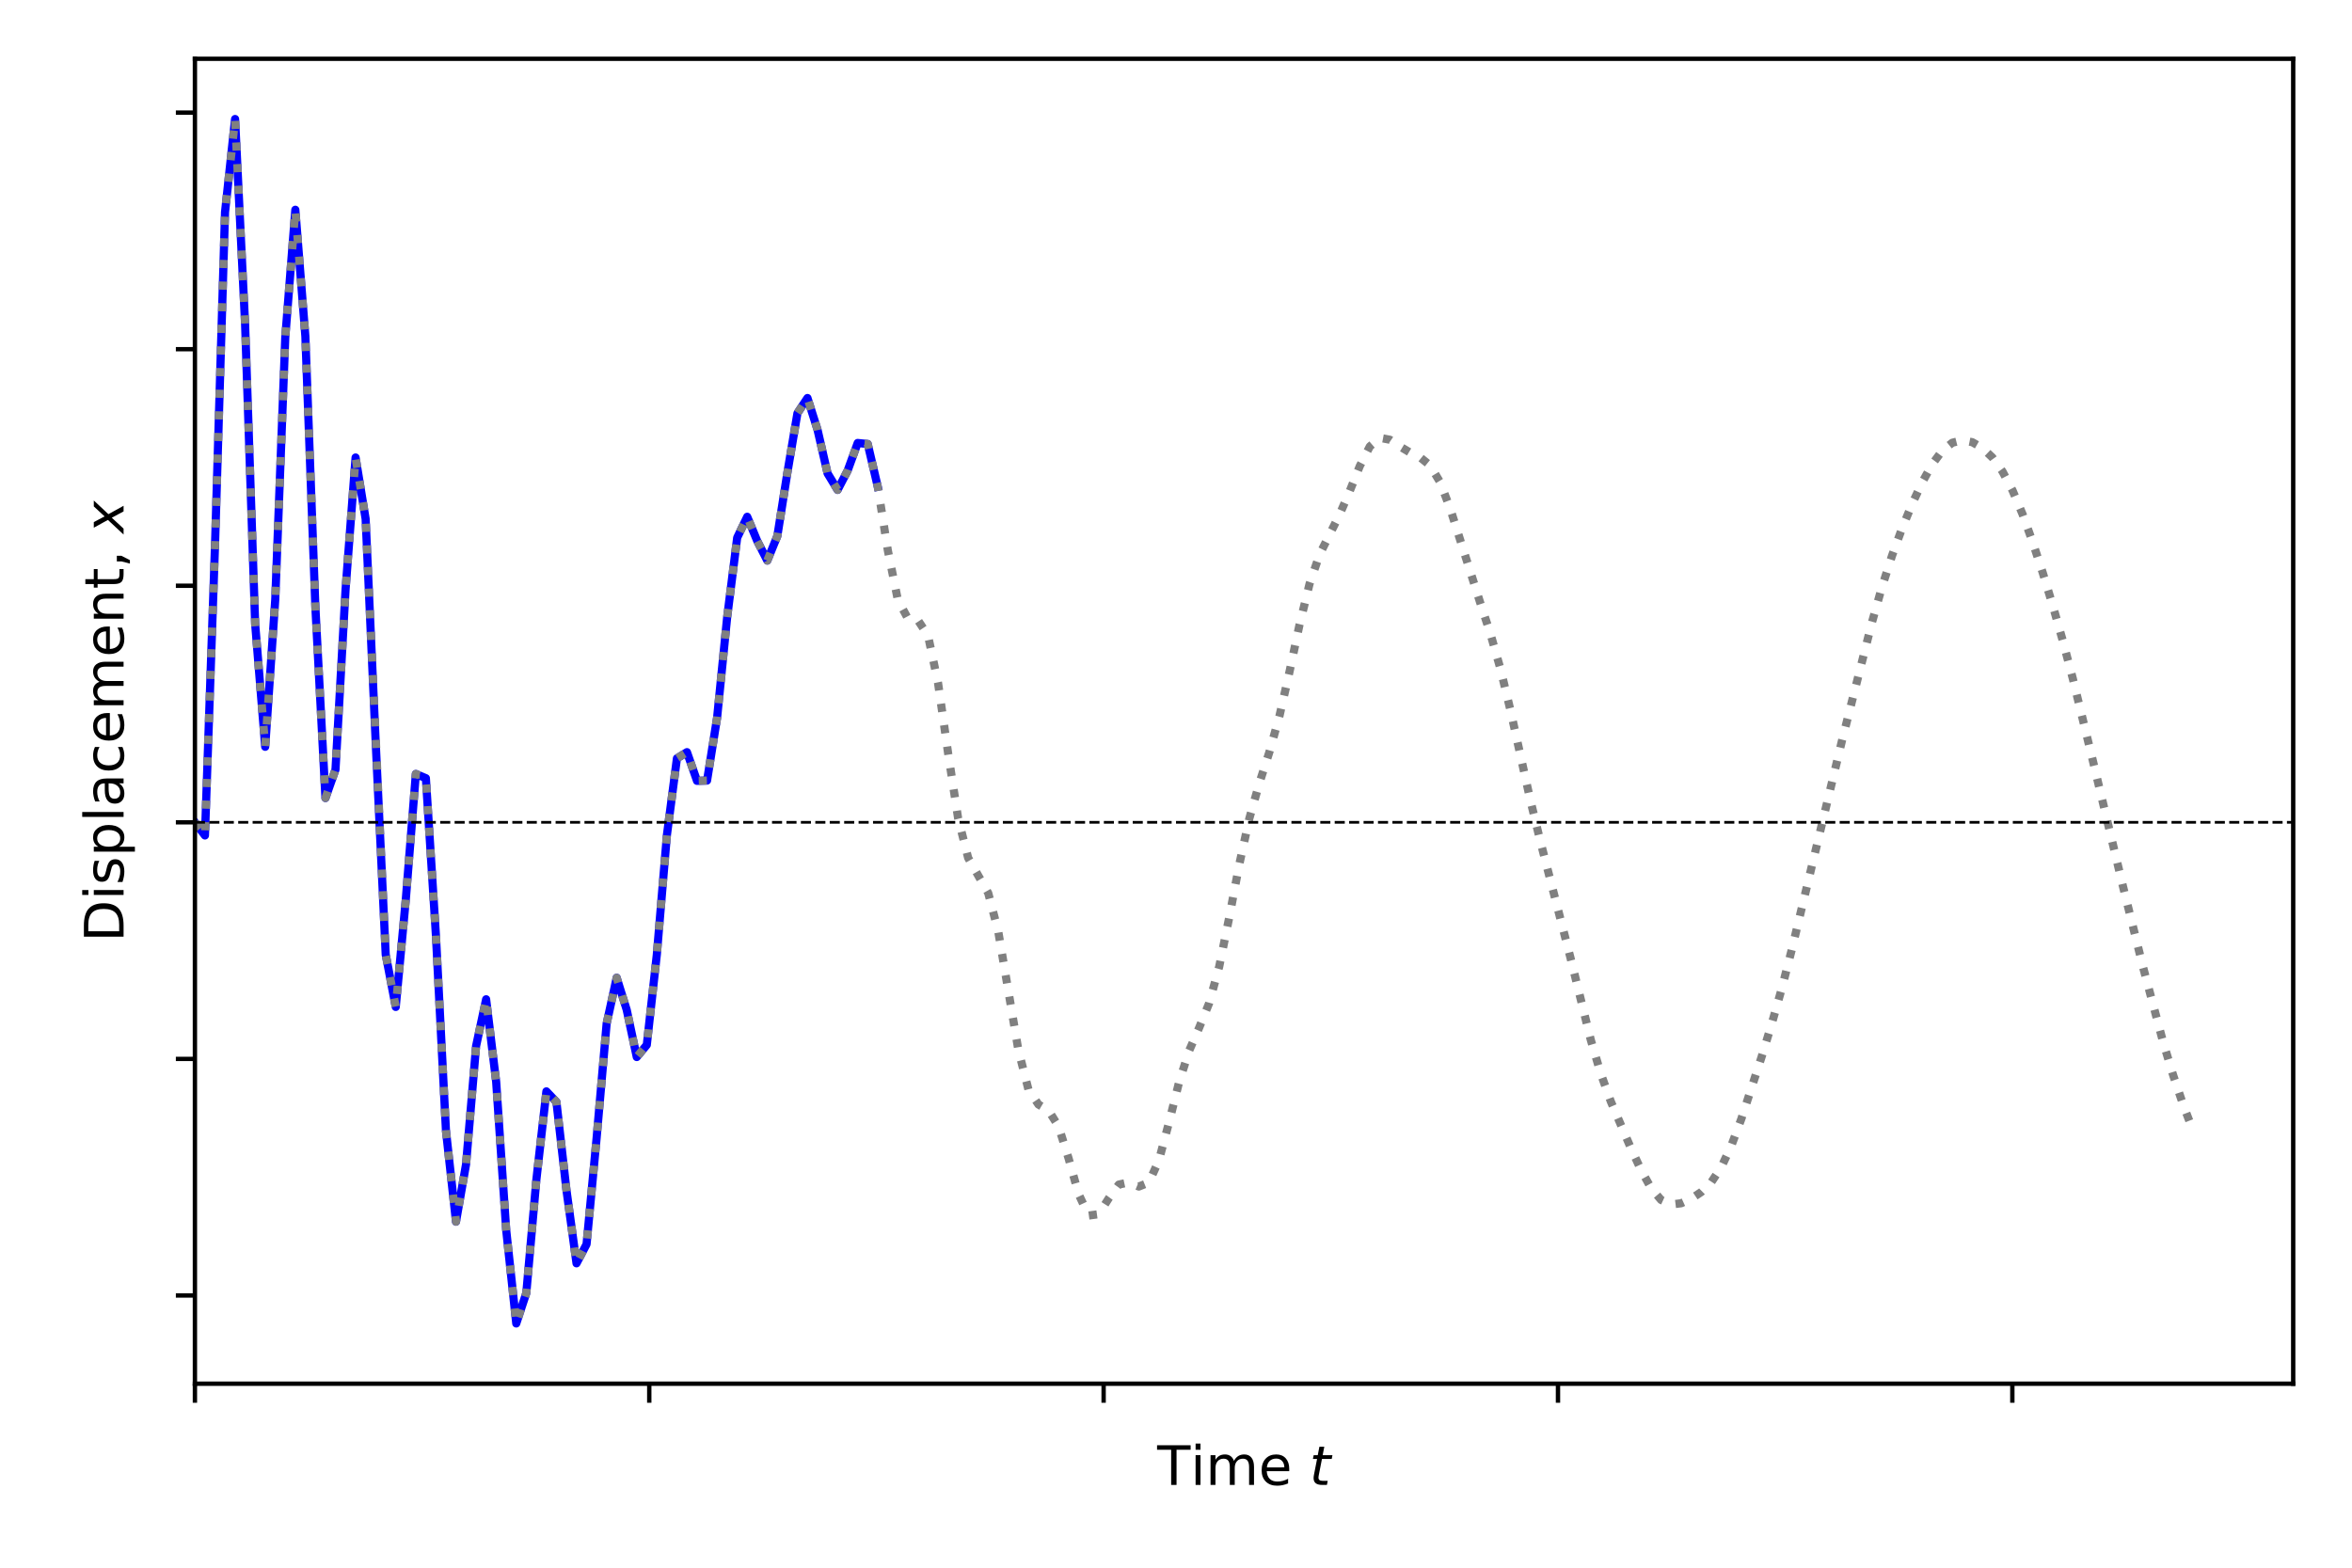 <?xml version="1.0" encoding="utf-8" standalone="no"?>
<!DOCTYPE svg PUBLIC "-//W3C//DTD SVG 1.1//EN"
  "http://www.w3.org/Graphics/SVG/1.1/DTD/svg11.dtd">
<!-- Created with matplotlib (https://matplotlib.org/) -->
<svg height="288pt" version="1.1" viewBox="0 0 432 288" width="432pt" xmlns="http://www.w3.org/2000/svg" xmlns:xlink="http://www.w3.org/1999/xlink">
 <defs>
  <style type="text/css">
*{stroke-linecap:butt;stroke-linejoin:round;}
  </style>
 </defs>
 <g id="figure_1">
  <g id="patch_1">
   <path d="M 0 288 
L 432 288 
L 432 0 
L 0 0 
z
" style="fill:none;"/>
  </g>
  <g id="axes_1">
   <g id="patch_2">
    <path d="M 35.8 254.2 
L 421.2 254.2 
L 421.2 10.8 
L 35.8 10.8 
z
" style="fill:none;"/>
   </g>
   <g id="matplotlib.axis_1">
    <g id="xtick_1">
     <g id="line2d_1">
      <defs>
       <path d="M 0 0 
L 0 3.5 
" id="maba5021317" style="stroke:#000000;stroke-width:0.8;"/>
      </defs>
      <g>
       <use style="stroke:#000000;stroke-width:0.8;" x="35.8" xlink:href="#maba5021317" y="254.2"/>
      </g>
     </g>
    </g>
    <g id="xtick_2">
     <g id="line2d_2">
      <g>
       <use style="stroke:#000000;stroke-width:0.8;" x="119.253" xlink:href="#maba5021317" y="254.2"/>
      </g>
     </g>
    </g>
    <g id="xtick_3">
     <g id="line2d_3">
      <g>
       <use style="stroke:#000000;stroke-width:0.8;" x="202.707" xlink:href="#maba5021317" y="254.2"/>
      </g>
     </g>
    </g>
    <g id="xtick_4">
     <g id="line2d_4">
      <g>
       <use style="stroke:#000000;stroke-width:0.8;" x="286.16" xlink:href="#maba5021317" y="254.2"/>
      </g>
     </g>
    </g>
    <g id="xtick_5">
     <g id="line2d_5">
      <g>
       <use style="stroke:#000000;stroke-width:0.8;" x="369.614" xlink:href="#maba5021317" y="254.2"/>
      </g>
     </g>
    </g>
    <g id="text_1">
     <!-- Time $t$ -->
     <defs>
      <path d="M -0.297 72.906 
L 61.375 72.906 
L 61.375 64.594 
L 35.5 64.594 
L 35.5 0 
L 25.594 0 
L 25.594 64.594 
L -0.297 64.594 
z
" id="DejaVuSans-84"/>
      <path d="M 9.422 54.688 
L 18.406 54.688 
L 18.406 0 
L 9.422 0 
z
M 9.422 75.984 
L 18.406 75.984 
L 18.406 64.594 
L 9.422 64.594 
z
" id="DejaVuSans-105"/>
      <path d="M 52 44.188 
Q 55.375 50.25 60.062 53.125 
Q 64.75 56 71.094 56 
Q 79.641 56 84.281 50.016 
Q 88.922 44.047 88.922 33.016 
L 88.922 0 
L 79.891 0 
L 79.891 32.719 
Q 79.891 40.578 77.094 44.375 
Q 74.312 48.188 68.609 48.188 
Q 61.625 48.188 57.562 43.547 
Q 53.516 38.922 53.516 30.906 
L 53.516 0 
L 44.484 0 
L 44.484 32.719 
Q 44.484 40.625 41.703 44.406 
Q 38.922 48.188 33.109 48.188 
Q 26.219 48.188 22.156 43.531 
Q 18.109 38.875 18.109 30.906 
L 18.109 0 
L 9.078 0 
L 9.078 54.688 
L 18.109 54.688 
L 18.109 46.188 
Q 21.188 51.219 25.484 53.609 
Q 29.781 56 35.688 56 
Q 41.656 56 45.828 52.969 
Q 50 49.953 52 44.188 
z
" id="DejaVuSans-109"/>
      <path d="M 56.203 29.594 
L 56.203 25.203 
L 14.891 25.203 
Q 15.484 15.922 20.484 11.062 
Q 25.484 6.203 34.422 6.203 
Q 39.594 6.203 44.453 7.469 
Q 49.312 8.734 54.109 11.281 
L 54.109 2.781 
Q 49.266 0.734 44.188 -0.344 
Q 39.109 -1.422 33.891 -1.422 
Q 20.797 -1.422 13.156 6.188 
Q 5.516 13.812 5.516 26.812 
Q 5.516 40.234 12.766 48.109 
Q 20.016 56 32.328 56 
Q 43.359 56 49.781 48.891 
Q 56.203 41.797 56.203 29.594 
z
M 47.219 32.234 
Q 47.125 39.594 43.094 43.984 
Q 39.062 48.391 32.422 48.391 
Q 24.906 48.391 20.391 44.141 
Q 15.875 39.891 15.188 32.172 
z
" id="DejaVuSans-101"/>
      <path id="DejaVuSans-32"/>
      <path d="M 42.281 54.688 
L 40.922 47.703 
L 23 47.703 
L 17.188 18.016 
Q 16.891 16.359 16.75 15.234 
Q 16.609 14.109 16.609 13.484 
Q 16.609 10.359 18.484 8.938 
Q 20.359 7.516 24.516 7.516 
L 33.594 7.516 
L 32.078 0 
L 23.484 0 
Q 15.484 0 11.547 3.125 
Q 7.625 6.25 7.625 12.594 
Q 7.625 13.719 7.766 15.062 
Q 7.906 16.406 8.203 18.016 
L 14.016 47.703 
L 6.391 47.703 
L 7.812 54.688 
L 15.281 54.688 
L 18.312 70.219 
L 27.297 70.219 
L 24.312 54.688 
z
" id="DejaVuSans-Oblique-116"/>
     </defs>
     <g transform="translate(212.55 272.798)scale(0.1 -0.1)">
      <use transform="translate(0 0.016)" xlink:href="#DejaVuSans-84"/>
      <use transform="translate(61.084 0.016)" xlink:href="#DejaVuSans-105"/>
      <use transform="translate(88.867 0.016)" xlink:href="#DejaVuSans-109"/>
      <use transform="translate(186.279 0.016)" xlink:href="#DejaVuSans-101"/>
      <use transform="translate(247.803 0.016)" xlink:href="#DejaVuSans-32"/>
      <use transform="translate(279.59 0.016)" xlink:href="#DejaVuSans-Oblique-116"/>
     </g>
    </g>
   </g>
   <g id="matplotlib.axis_2">
    <g id="ytick_1">
     <g id="line2d_6">
      <defs>
       <path d="M 0 0 
L -3.5 0 
" id="m566047a818" style="stroke:#000000;stroke-width:0.8;"/>
      </defs>
      <g>
       <use style="stroke:#000000;stroke-width:0.8;" x="35.8" xlink:href="#m566047a818" y="237.99"/>
      </g>
     </g>
    </g>
    <g id="ytick_2">
     <g id="line2d_7">
      <g>
       <use style="stroke:#000000;stroke-width:0.8;" x="35.8" xlink:href="#m566047a818" y="194.53"/>
      </g>
     </g>
    </g>
    <g id="ytick_3">
     <g id="line2d_8">
      <g>
       <use style="stroke:#000000;stroke-width:0.8;" x="35.8" xlink:href="#m566047a818" y="151.069"/>
      </g>
     </g>
    </g>
    <g id="ytick_4">
     <g id="line2d_9">
      <g>
       <use style="stroke:#000000;stroke-width:0.8;" x="35.8" xlink:href="#m566047a818" y="107.609"/>
      </g>
     </g>
    </g>
    <g id="ytick_5">
     <g id="line2d_10">
      <g>
       <use style="stroke:#000000;stroke-width:0.8;" x="35.8" xlink:href="#m566047a818" y="64.149"/>
      </g>
     </g>
    </g>
    <g id="ytick_6">
     <g id="line2d_11">
      <g>
       <use style="stroke:#000000;stroke-width:0.8;" x="35.8" xlink:href="#m566047a818" y="20.689"/>
      </g>
     </g>
    </g>
    <g id="text_2">
     <!-- Displacement, $x$ -->
     <defs>
      <path d="M 19.672 64.797 
L 19.672 8.109 
L 31.594 8.109 
Q 46.688 8.109 53.688 14.938 
Q 60.688 21.781 60.688 36.531 
Q 60.688 51.172 53.688 57.984 
Q 46.688 64.797 31.594 64.797 
z
M 9.812 72.906 
L 30.078 72.906 
Q 51.266 72.906 61.172 64.094 
Q 71.094 55.281 71.094 36.531 
Q 71.094 17.672 61.125 8.828 
Q 51.172 0 30.078 0 
L 9.812 0 
z
" id="DejaVuSans-68"/>
      <path d="M 44.281 53.078 
L 44.281 44.578 
Q 40.484 46.531 36.375 47.5 
Q 32.281 48.484 27.875 48.484 
Q 21.188 48.484 17.844 46.438 
Q 14.5 44.391 14.5 40.281 
Q 14.5 37.156 16.891 35.375 
Q 19.281 33.594 26.516 31.984 
L 29.594 31.297 
Q 39.156 29.25 43.188 25.516 
Q 47.219 21.781 47.219 15.094 
Q 47.219 7.469 41.188 3.016 
Q 35.156 -1.422 24.609 -1.422 
Q 20.219 -1.422 15.453 -0.562 
Q 10.688 0.297 5.422 2 
L 5.422 11.281 
Q 10.406 8.688 15.234 7.391 
Q 20.062 6.109 24.812 6.109 
Q 31.156 6.109 34.562 8.281 
Q 37.984 10.453 37.984 14.406 
Q 37.984 18.062 35.516 20.016 
Q 33.062 21.969 24.703 23.781 
L 21.578 24.516 
Q 13.234 26.266 9.516 29.906 
Q 5.812 33.547 5.812 39.891 
Q 5.812 47.609 11.281 51.797 
Q 16.75 56 26.812 56 
Q 31.781 56 36.172 55.266 
Q 40.578 54.547 44.281 53.078 
z
" id="DejaVuSans-115"/>
      <path d="M 18.109 8.203 
L 18.109 -20.797 
L 9.078 -20.797 
L 9.078 54.688 
L 18.109 54.688 
L 18.109 46.391 
Q 20.953 51.266 25.266 53.625 
Q 29.594 56 35.594 56 
Q 45.562 56 51.781 48.094 
Q 58.016 40.188 58.016 27.297 
Q 58.016 14.406 51.781 6.484 
Q 45.562 -1.422 35.594 -1.422 
Q 29.594 -1.422 25.266 0.953 
Q 20.953 3.328 18.109 8.203 
z
M 48.688 27.297 
Q 48.688 37.203 44.609 42.844 
Q 40.531 48.484 33.406 48.484 
Q 26.266 48.484 22.188 42.844 
Q 18.109 37.203 18.109 27.297 
Q 18.109 17.391 22.188 11.75 
Q 26.266 6.109 33.406 6.109 
Q 40.531 6.109 44.609 11.75 
Q 48.688 17.391 48.688 27.297 
z
" id="DejaVuSans-112"/>
      <path d="M 9.422 75.984 
L 18.406 75.984 
L 18.406 0 
L 9.422 0 
z
" id="DejaVuSans-108"/>
      <path d="M 34.281 27.484 
Q 23.391 27.484 19.188 25 
Q 14.984 22.516 14.984 16.5 
Q 14.984 11.719 18.141 8.906 
Q 21.297 6.109 26.703 6.109 
Q 34.188 6.109 38.703 11.406 
Q 43.219 16.703 43.219 25.484 
L 43.219 27.484 
z
M 52.203 31.203 
L 52.203 0 
L 43.219 0 
L 43.219 8.297 
Q 40.141 3.328 35.547 0.953 
Q 30.953 -1.422 24.312 -1.422 
Q 15.922 -1.422 10.953 3.297 
Q 6 8.016 6 15.922 
Q 6 25.141 12.172 29.828 
Q 18.359 34.516 30.609 34.516 
L 43.219 34.516 
L 43.219 35.406 
Q 43.219 41.609 39.141 45 
Q 35.062 48.391 27.688 48.391 
Q 23 48.391 18.547 47.266 
Q 14.109 46.141 10.016 43.891 
L 10.016 52.203 
Q 14.938 54.109 19.578 55.047 
Q 24.219 56 28.609 56 
Q 40.484 56 46.344 49.844 
Q 52.203 43.703 52.203 31.203 
z
" id="DejaVuSans-97"/>
      <path d="M 48.781 52.594 
L 48.781 44.188 
Q 44.969 46.297 41.141 47.344 
Q 37.312 48.391 33.406 48.391 
Q 24.656 48.391 19.812 42.844 
Q 14.984 37.312 14.984 27.297 
Q 14.984 17.281 19.812 11.734 
Q 24.656 6.203 33.406 6.203 
Q 37.312 6.203 41.141 7.25 
Q 44.969 8.297 48.781 10.406 
L 48.781 2.094 
Q 45.016 0.344 40.984 -0.531 
Q 36.969 -1.422 32.422 -1.422 
Q 20.062 -1.422 12.781 6.344 
Q 5.516 14.109 5.516 27.297 
Q 5.516 40.672 12.859 48.328 
Q 20.219 56 33.016 56 
Q 37.156 56 41.109 55.141 
Q 45.062 54.297 48.781 52.594 
z
" id="DejaVuSans-99"/>
      <path d="M 54.891 33.016 
L 54.891 0 
L 45.906 0 
L 45.906 32.719 
Q 45.906 40.484 42.875 44.328 
Q 39.844 48.188 33.797 48.188 
Q 26.516 48.188 22.312 43.547 
Q 18.109 38.922 18.109 30.906 
L 18.109 0 
L 9.078 0 
L 9.078 54.688 
L 18.109 54.688 
L 18.109 46.188 
Q 21.344 51.125 25.703 53.562 
Q 30.078 56 35.797 56 
Q 45.219 56 50.047 50.172 
Q 54.891 44.344 54.891 33.016 
z
" id="DejaVuSans-110"/>
      <path d="M 18.312 70.219 
L 18.312 54.688 
L 36.812 54.688 
L 36.812 47.703 
L 18.312 47.703 
L 18.312 18.016 
Q 18.312 11.328 20.141 9.422 
Q 21.969 7.516 27.594 7.516 
L 36.812 7.516 
L 36.812 0 
L 27.594 0 
Q 17.188 0 13.234 3.875 
Q 9.281 7.766 9.281 18.016 
L 9.281 47.703 
L 2.688 47.703 
L 2.688 54.688 
L 9.281 54.688 
L 9.281 70.219 
z
" id="DejaVuSans-116"/>
      <path d="M 11.719 12.406 
L 22.016 12.406 
L 22.016 4 
L 14.016 -11.625 
L 7.719 -11.625 
L 11.719 4 
z
" id="DejaVuSans-44"/>
      <path d="M 60.016 54.688 
L 34.906 27.875 
L 50.297 0 
L 39.984 0 
L 28.422 21.688 
L 8.297 0 
L -2.594 0 
L 24.312 28.812 
L 10.016 54.688 
L 20.312 54.688 
L 30.812 34.906 
L 49.125 54.688 
z
" id="DejaVuSans-Oblique-120"/>
     </defs>
     <g transform="translate(22.7 173.05)rotate(-90)scale(0.1 -0.1)">
      <use transform="translate(0 0.016)" xlink:href="#DejaVuSans-68"/>
      <use transform="translate(77.002 0.016)" xlink:href="#DejaVuSans-105"/>
      <use transform="translate(104.785 0.016)" xlink:href="#DejaVuSans-115"/>
      <use transform="translate(156.885 0.016)" xlink:href="#DejaVuSans-112"/>
      <use transform="translate(220.361 0.016)" xlink:href="#DejaVuSans-108"/>
      <use transform="translate(248.145 0.016)" xlink:href="#DejaVuSans-97"/>
      <use transform="translate(309.424 0.016)" xlink:href="#DejaVuSans-99"/>
      <use transform="translate(364.404 0.016)" xlink:href="#DejaVuSans-101"/>
      <use transform="translate(425.928 0.016)" xlink:href="#DejaVuSans-109"/>
      <use transform="translate(523.34 0.016)" xlink:href="#DejaVuSans-101"/>
      <use transform="translate(584.863 0.016)" xlink:href="#DejaVuSans-110"/>
      <use transform="translate(648.242 0.016)" xlink:href="#DejaVuSans-116"/>
      <use transform="translate(687.451 0.016)" xlink:href="#DejaVuSans-44"/>
      <use transform="translate(719.238 0.016)" xlink:href="#DejaVuSans-32"/>
      <use transform="translate(751.025 0.016)" xlink:href="#DejaVuSans-Oblique-120"/>
     </g>
    </g>
   </g>
   <g id="line2d_12">
    <path clip-path="url(#p526ae08085)" d="M 35.8 151.069 
L 37.644 153.48 
L 39.489 100.278 
L 41.333 38.975 
L 43.178 21.864 
L 45.022 59.635 
L 46.867 114.638 
L 48.711 137.191 
L 50.556 110.152 
L 52.4 61.94 
L 54.245 38.536 
L 56.089 61.796 
L 57.934 111.687 
L 59.778 146.603 
L 61.622 141.374 
L 63.467 108.352 
L 65.311 84.047 
L 67.156 95.319 
L 69 136.247 
L 70.845 175.369 
L 72.689 184.985 
L 74.534 165.254 
L 76.378 142.185 
L 78.223 142.963 
L 80.067 171.83 
L 81.912 207.732 
L 83.756 224.433 
L 85.6 213.905 
L 87.445 192.172 
L 89.289 183.578 
L 91.134 198.736 
L 92.978 226.003 
L 94.823 243.136 
L 96.667 237.55 
L 98.512 216.77 
L 100.356 200.495 
L 102.201 202.443 
L 104.045 218.643 
L 105.889 232.087 
L 107.734 228.581 
L 109.578 209.111 
L 111.423 188.038 
L 113.267 179.626 
L 115.112 185.526 
L 116.956 194.188 
L 118.801 191.96 
L 120.645 175.33 
L 122.49 153.445 
L 124.334 139.316 
L 126.179 138.177 
L 128.023 143.453 
L 129.867 143.396 
L 131.712 131.857 
L 133.556 113.427 
L 135.401 98.777 
L 137.245 94.935 
L 139.09 99.392 
L 140.934 102.985 
L 142.779 98.468 
L 144.623 86.821 
L 146.468 75.903 
L 148.312 73.12 
L 150.157 78.945 
L 152.001 86.97 
L 153.845 90.001 
L 155.69 86.453 
L 157.534 81.378 
L 159.379 81.567 
L 161.223 89.423 
" style="fill:none;stroke:#0000ff;stroke-linecap:square;stroke-width:1.5;"/>
   </g>
   <g id="line2d_13">
    <path clip-path="url(#p526ae08085)" d="M 35.8 151.069 
L 37.644 153.48 
L 39.489 100.278 
L 41.333 38.975 
L 43.178 21.864 
L 45.022 59.635 
L 46.867 114.638 
L 48.711 137.191 
L 50.556 110.152 
L 52.4 61.94 
L 54.245 38.536 
L 56.089 61.796 
L 57.934 111.687 
L 59.778 146.603 
L 61.622 141.374 
L 63.467 108.352 
L 65.311 84.047 
L 67.156 95.319 
L 70.845 175.369 
L 72.689 184.985 
L 74.534 165.254 
L 76.378 142.185 
L 78.223 142.963 
L 80.067 171.83 
L 81.912 207.732 
L 83.756 224.433 
L 85.6 213.905 
L 87.445 192.172 
L 89.289 183.578 
L 91.134 198.736 
L 92.978 226.003 
L 94.823 243.136 
L 96.667 237.55 
L 98.512 216.77 
L 100.356 200.495 
L 102.201 202.443 
L 104.045 218.643 
L 105.889 232.087 
L 107.734 228.581 
L 109.578 209.111 
L 111.423 188.038 
L 113.267 179.626 
L 115.112 185.526 
L 116.956 194.188 
L 118.801 191.96 
L 120.645 175.33 
L 122.49 153.445 
L 124.334 139.316 
L 126.179 138.177 
L 128.023 143.453 
L 129.867 143.396 
L 131.712 131.857 
L 133.556 113.427 
L 135.401 98.777 
L 137.245 94.935 
L 139.09 99.392 
L 140.934 102.985 
L 142.779 98.468 
L 144.623 86.821 
L 146.468 75.903 
L 148.312 73.12 
L 150.157 78.945 
L 152.001 86.97 
L 153.845 90.001 
L 155.69 86.453 
L 157.534 81.378 
L 159.379 81.567 
L 161.223 89.423 
L 163.068 101.089 
L 164.912 110.207 
L 166.757 113.633 
L 168.601 113.945 
L 170.446 116.738 
L 172.29 125.431 
L 174.135 138.316 
L 175.979 150.317 
L 177.823 157.6 
L 181.512 164.067 
L 183.357 171.14 
L 187.046 192.901 
L 188.89 200.126 
L 190.735 202.905 
L 192.579 203.994 
L 194.424 206.926 
L 196.268 212.788 
L 198.113 219.376 
L 199.957 223.31 
L 201.801 223.059 
L 203.646 220.151 
L 205.49 217.618 
L 207.335 217.219 
L 209.179 217.981 
L 211.024 217.244 
L 212.868 213.138 
L 214.713 206.212 
L 216.557 198.839 
L 218.402 193.049 
L 220.246 188.819 
L 222.09 184.288 
L 223.935 177.578 
L 225.779 168.528 
L 227.624 158.797 
L 229.468 150.367 
L 231.313 143.854 
L 233.157 138.135 
L 235.002 131.532 
L 236.846 123.409 
L 238.691 114.744 
L 240.535 107.241 
L 242.38 101.853 
L 246.068 94.481 
L 247.913 90.208 
L 249.757 85.62 
L 251.602 82.015 
L 253.446 80.433 
L 255.291 80.787 
L 257.135 82.025 
L 258.98 83.128 
L 260.824 84.006 
L 262.669 85.503 
L 264.513 88.58 
L 266.358 93.425 
L 271.891 110.768 
L 273.735 116.373 
L 275.58 122.821 
L 277.424 130.46 
L 281.113 147.122 
L 282.958 154.696 
L 288.491 176.098 
L 292.18 191.021 
L 294.024 197.25 
L 295.869 202.366 
L 299.558 210.945 
L 301.402 214.909 
L 303.247 218.247 
L 305.091 220.432 
L 306.936 221.275 
L 308.78 221.052 
L 310.625 220.218 
L 312.469 218.993 
L 314.314 217.188 
L 316.158 214.416 
L 318.002 210.469 
L 319.847 205.524 
L 323.536 194.232 
L 325.38 188.221 
L 327.225 181.731 
L 329.069 174.573 
L 338.292 136.191 
L 343.825 114.348 
L 345.669 107.832 
L 347.514 102.084 
L 349.358 97.056 
L 351.203 92.593 
L 353.047 88.627 
L 354.892 85.284 
L 356.736 82.8 
L 358.581 81.338 
L 360.425 80.872 
L 362.269 81.241 
L 364.114 82.301 
L 365.958 84.052 
L 367.803 86.615 
L 369.647 90.095 
L 371.492 94.465 
L 373.336 99.555 
L 375.181 105.168 
L 377.025 111.203 
L 378.87 117.677 
L 380.714 124.638 
L 384.403 139.753 
L 389.936 162.846 
L 393.625 177.681 
L 397.314 191.455 
L 399.159 197.549 
L 401.003 202.998 
L 402.848 207.815 
L 402.848 207.815 
" style="fill:none;stroke:#808080;stroke-dasharray:1.5,2.475;stroke-dashoffset:0;stroke-width:1.5;"/>
   </g>
   <g id="line2d_14">
    <path clip-path="url(#p526ae08085)" d="M 35.8 254.2 
L 35.8 10.8 
" style="fill:none;stroke:#000000;stroke-dasharray:1.85,0.8;stroke-dashoffset:0;stroke-width:0.5;"/>
   </g>
   <g id="line2d_15">
    <path clip-path="url(#p526ae08085)" d="M 35.8 151.069 
L 421.2 151.069 
" style="fill:none;stroke:#000000;stroke-dasharray:1.85,0.8;stroke-dashoffset:0;stroke-width:0.5;"/>
   </g>
   <g id="patch_3">
    <path d="M 35.8 254.2 
L 35.8 10.8 
" style="fill:none;stroke:#000000;stroke-linecap:square;stroke-linejoin:miter;stroke-width:0.8;"/>
   </g>
   <g id="patch_4">
    <path d="M 421.2 254.2 
L 421.2 10.8 
" style="fill:none;stroke:#000000;stroke-linecap:square;stroke-linejoin:miter;stroke-width:0.8;"/>
   </g>
   <g id="patch_5">
    <path d="M 35.8 254.2 
L 421.2 254.2 
" style="fill:none;stroke:#000000;stroke-linecap:square;stroke-linejoin:miter;stroke-width:0.8;"/>
   </g>
   <g id="patch_6">
    <path d="M 35.8 10.8 
L 421.2 10.8 
" style="fill:none;stroke:#000000;stroke-linecap:square;stroke-linejoin:miter;stroke-width:0.8;"/>
   </g>
  </g>
 </g>
 <defs>
  <clipPath id="p526ae08085">
   <rect height="243.4" width="385.4" x="35.8" y="10.8"/>
  </clipPath>
 </defs>
</svg>
